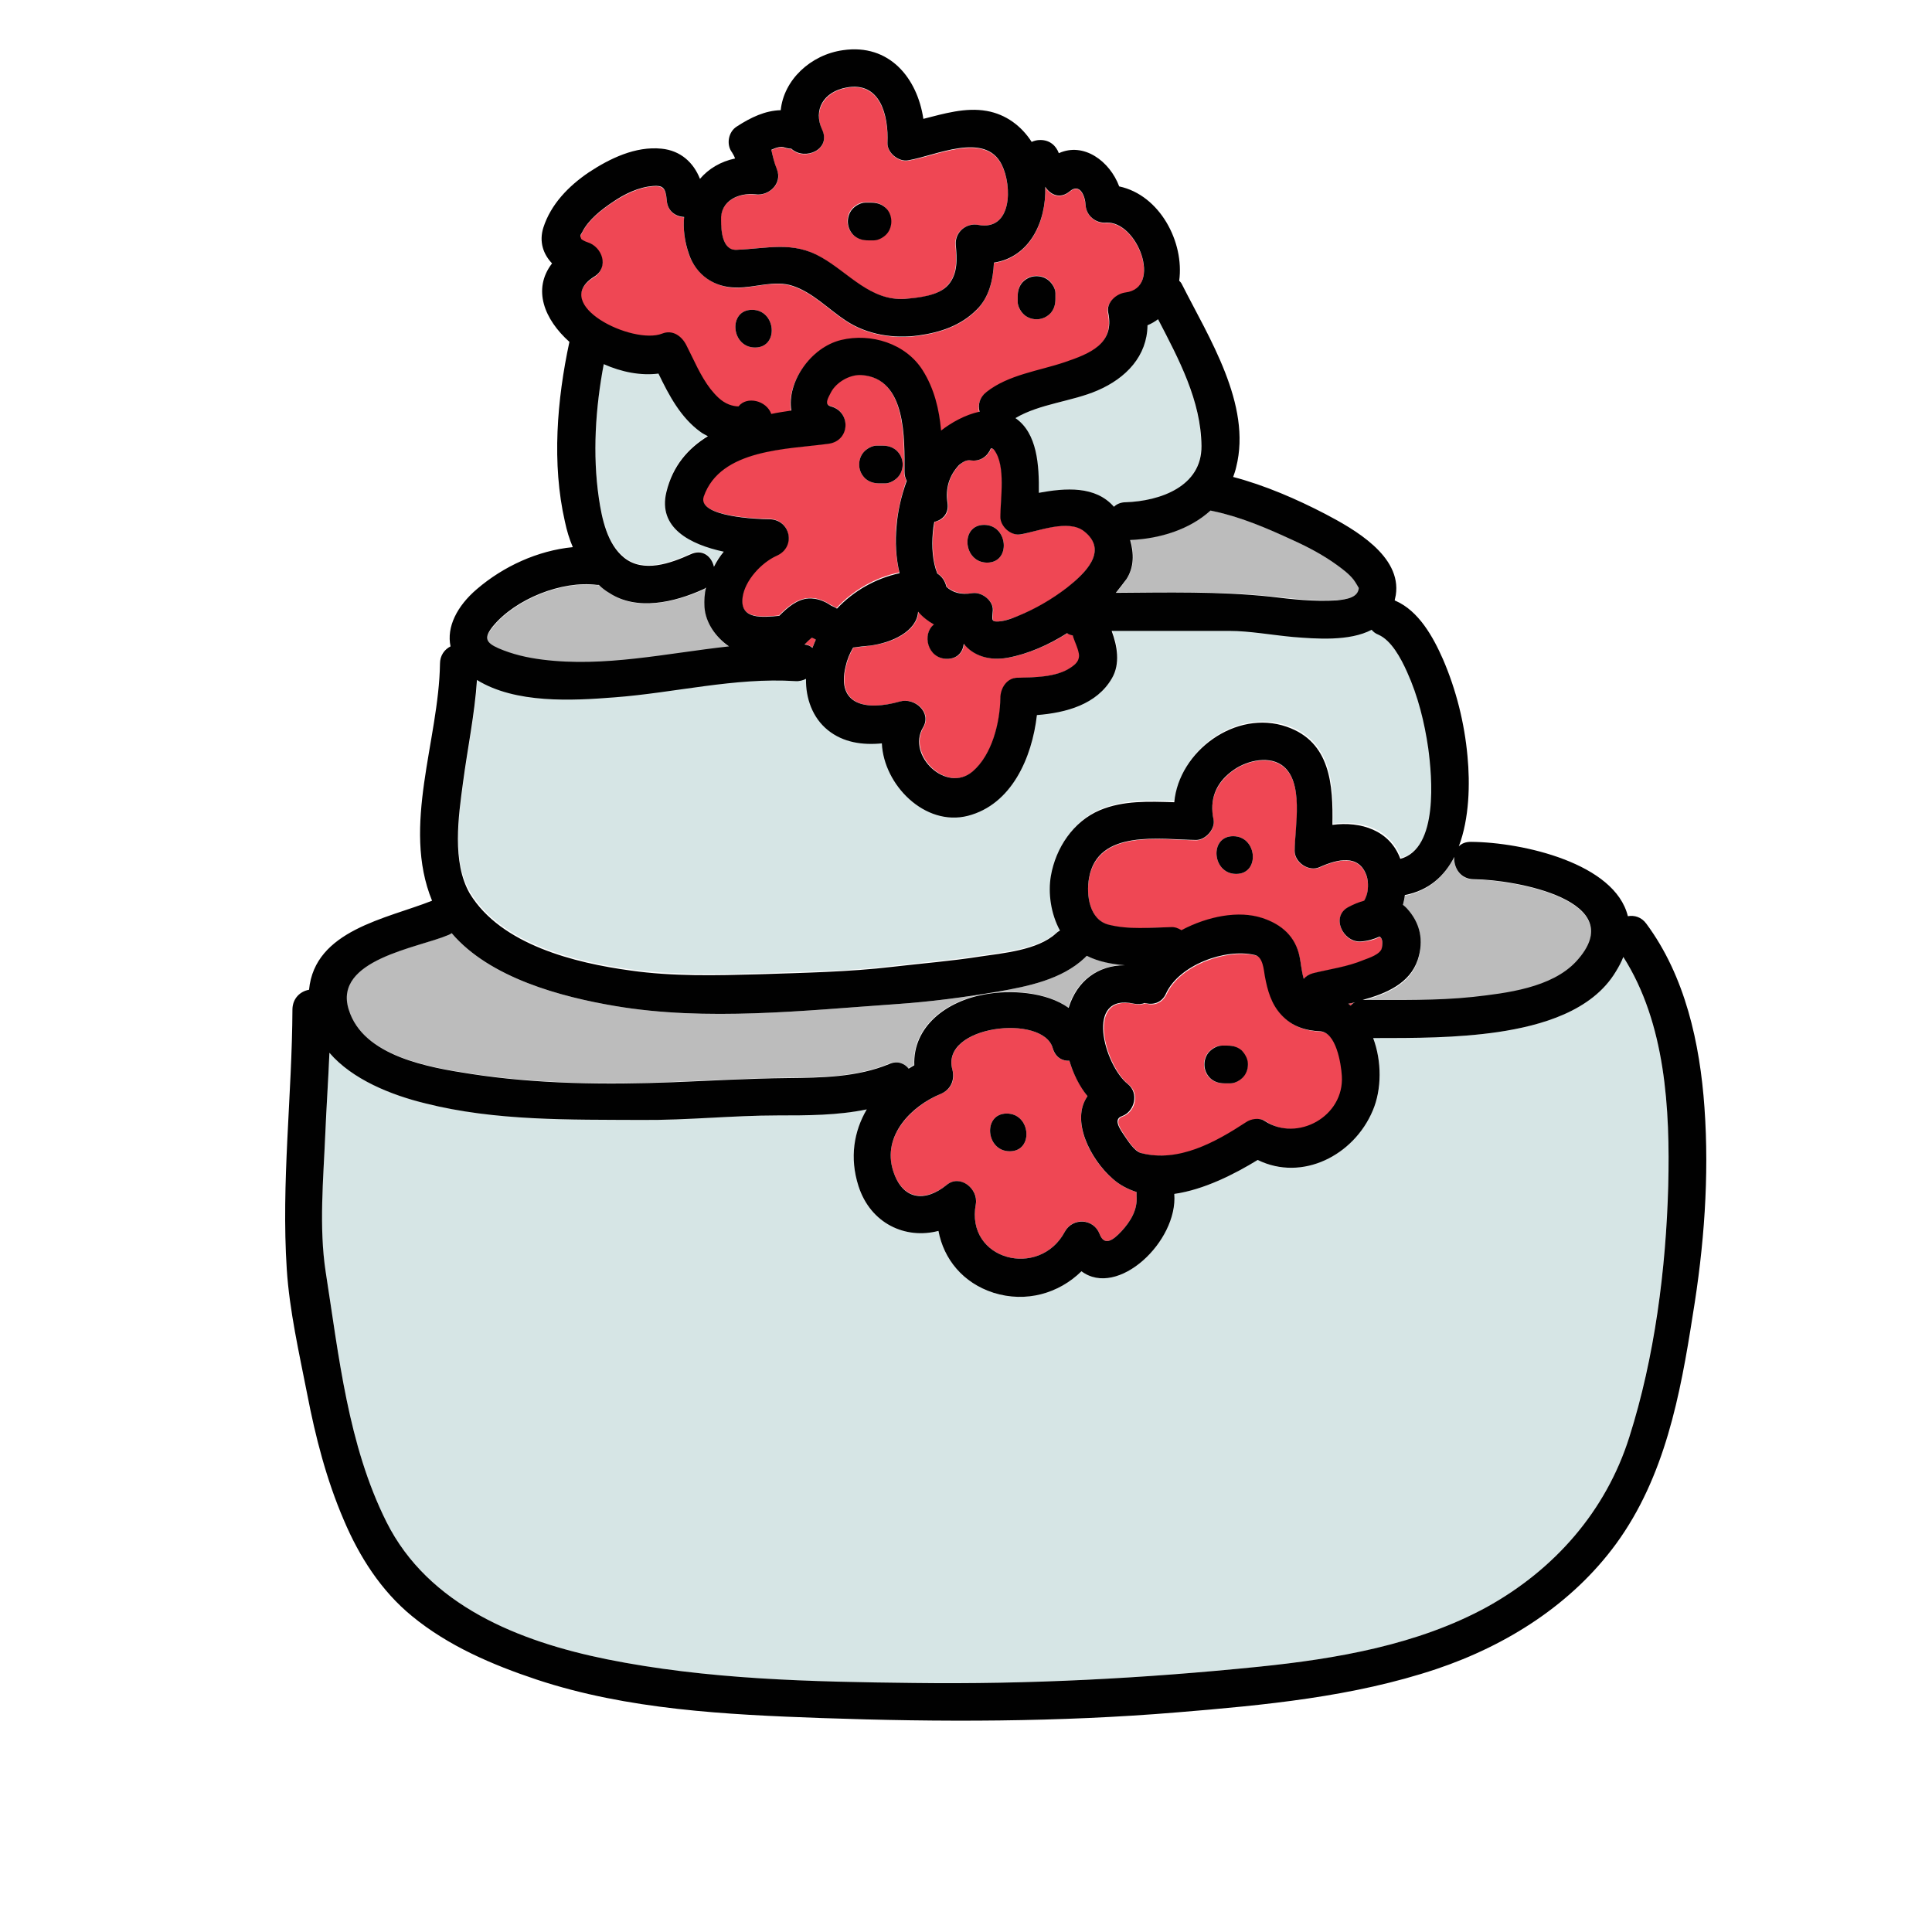 <svg xmlns="http://www.w3.org/2000/svg" xmlns:xlink="http://www.w3.org/1999/xlink" width="512" height="512" viewBox="0 0 512 512"><path fill="#D6E5E5" d="M306.9,84.6c-0.9,0.6-1.8,1.2-2.9,1.6c-0.1,8-5.6,14-13.3,17.3c-6.7,2.9-15.3,3.6-21.7,7.3c5.7,4,6.2,12.5,6.2,19.8c7.2-1.2,15.1-1.9,19.9,3.7c0.7-0.7,1.8-1.2,3.1-1.2c9.2-0.2,20.2-4.1,20.1-14.9C318.3,106.2,312.4,95.2,306.9,84.6z"/><path fill="#EF4754" d="M286 173.2c-.2-1.6-1-2.9-1.5-4.4 0-.1-.1-.3-.1-.4-.6-.1-1-.4-1.5-.6-4.9 3.1-10.3 5.5-15.7 6.5-4.9.9-9.2-.5-11.7-3.7-.2 2.1-1.6 4-4.4 4-5.3 0-6.8-6.8-3.5-9.1-1.6-.9-3-2-4.2-3.4-.3 5.2-7 8.4-12.8 9-1.3.2-2.8.4-4.4.5-.9 1.5-1.6 3.2-2 5-2.5 10.4 5.6 11.8 14.4 9.3 3.9-1.1 8.5 2.9 6.1 6.9-4.3 7.4 6.4 17.6 13.2 11.6 5.1-4.5 7.2-12.9 7.3-19.4 0-2.6 1.7-5.3 4.6-5.4 4.4 0 10.1-.1 13.9-2.6C285.2 176.1 286.3 175.1 286 173.2zM237.5 139.2c.4-3.6 1.3-7.8 2.7-11.9-.4-.6-.6-1.4-.6-2.4 0-8.5.6-24.8-11.4-25.6-3.1-.2-6.6 1.9-8.1 4.6-.7 1.3-1.9 3.2 0 3.7 5.5 1.5 5.1 9.1-.6 9.9-10.8 1.5-28.7 1.3-33.1 14-1.9 5.4 14.5 6 17.3 6 5.8 0 7.3 7.4 2 9.7-4 1.8-8.4 6.5-9 11-.8 6 5.3 5.3 9.7 4.9 2.2-2.2 4.7-4.4 7.8-4.6 2-.2 4.1.6 5.8 1.7.5.3 1.4.7 1.7.9 4.4-4.7 10.3-8.1 16.6-9.4C237.4 147.7 237.1 143.3 237.5 139.2zM233.1 128.1c-1.4 0-2.6-.3-3.7-1.2-1-.9-1.6-2.1-1.7-3.4-.1-1.3.3-2.7 1.2-3.7.8-.9 2.1-1.7 3.4-1.7h1.5c1.4 0 2.6.3 3.7 1.2 1 .9 1.6 2.1 1.7 3.4.1 1.3-.3 2.7-1.2 3.7-.8.9-2.1 1.7-3.4 1.7H233.1z"/><path fill="#BCBCBC" d="M358.8,153.6c-1.2-1.4-2.8-2.7-4.3-3.8c-3.8-2.7-7.9-4.8-12.1-6.8c-6.6-3-13.5-6-20.6-7.5c-0.3-0.1-0.6-0.2-0.9-0.3c-5.6,5-13.5,7.5-21.3,7.8c1,3.5,1.1,7.2-1,10.4c-0.8,1.3-1.8,2.5-2.8,3.6c13.6-0.1,27.3-0.4,40.8,1c5.9,0.6,11.9,1.4,17.8,1c2.8-0.2,5.6-0.8,5.8-3.3C360.2,155.9,359.5,154.4,358.8,153.6z"/><path fill="#D6E5E5" d="M176.6,130.2c1.7-7,5.8-11.6,11-14.8c-0.7-0.4-1.4-0.7-1.9-1.1c-5.4-3.8-8.4-9.6-11.2-15.5c-4.7,0.6-9.8-0.4-14.5-2.5c-2.2,11.6-3,23.9-1.3,35.5c0.8,5.4,2.2,12.2,6.7,15.8c5.1,4.2,12.3,1.5,17.6-0.9c3.2-1.4,5.6,0.7,6.2,3.3c0.7-1.4,1.6-2.7,2.6-4C182.9,144.3,174.3,139.9,176.6,130.2z"/><path fill="#EF4754" d="M301.2,317c0-0.4,0-0.8,0-1.1c-2.3-0.7-4.4-1.8-6.3-3.5c-6.1-5.2-11.2-15.5-6.7-21.9c-2.1-2.8-3.8-6-4.8-9.4c-1.9,0.1-3.8-0.9-4.4-3.3c-2.5-9.2-29.8-6.1-26.6,5.7c0.8,2.8-0.4,5.3-3.1,6.4c-7.8,3.3-15.6,11.2-12.6,20.4c2.4,7.5,8.3,8.4,14.2,3.7c3.5-2.9,8.5,1.1,7.7,5.1c-2.8,14.9,16.9,19.9,23.6,7.3c2.1-3.9,7.6-3.5,9.2,0.6c1.2,3.2,3.4,1.9,5.8-0.7C299.6,323.7,301.5,320.6,301.2,317z M267.6,305.1c-6.4,0-7.2-10-0.8-10C273.2,295.1,274,305.1,267.6,305.1z"/><path fill="#BCBCBC" d="M390.6,233.1c-3.6,0-5.4-3.2-5.2-5.9c-2.6,5-6.7,8.9-13.1,10.2c-0.1,0.9-0.3,1.7-0.5,2.6c0.3,0.3,0.7,0.6,1,0.9c3.6,3.9,4.6,8.6,2.9,13.7c-2,6.2-8.2,8.9-14.6,10.6c0.1,0,0.2,0,0.3,0c9.6,0,19.3,0.2,28.9-0.8c8.9-0.9,21-2.3,27.4-9.4C432.6,238.7,401.4,233.2,390.6,233.1z"/><path fill="#EF4754" d="M355.8,285.2c-0.2-3.2-1.5-11.6-5.8-11.8c-4-0.2-7.4-1.3-10.2-4.3c-2.7-2.9-3.7-6.5-4.4-10.3c-0.3-1.7-0.4-5.1-2.6-5.6c-7.8-1.8-20.1,2.6-23.6,10.2c-1.2,2.6-3.6,3.2-5.6,2.5c-0.8,0.3-1.7,0.4-2.8,0.2c-13.4-3-7.9,16.4-1.7,21.3c3,2.4,1.8,7.3-1.6,8.5c-2,0.7-1,2.7,0.3,4.6c1,1.6,3,4.8,5,5.2c10,2.4,19.6-2.9,27.7-8.2c1.4-0.9,3.6-1.3,5-0.3C344,302.8,356.5,296,355.8,285.2z M329.4,285.4c-0.8,0.9-2.1,1.7-3.4,1.7h-1.5c-1.4,0-2.6-0.3-3.7-1.2c-1-0.9-1.6-2.1-1.7-3.4c-0.1-1.3,0.3-2.7,1.2-3.7c0.8-0.9,2.1-1.7,3.4-1.7h1.5c1.4,0,2.6,0.3,3.7,1.2c1,0.9,1.6,2.1,1.7,3.4C330.8,283,330.3,284.4,329.4,285.4z"/><path fill="#EF4754" d="M365.6 248.3c-1.4.8-3.1 1.2-5.1 1.3-4.6.2-7.9-6.7-3.2-9.1 1.3-.7 2.7-1.3 4.2-1.7.2-.3.4-.8.6-1.3.5-1.3.6-3.6.1-5.2-2-6-7.8-4.5-12.5-2.4-2.8 1.2-6.7-1.2-6.6-4.3.1-6.2 2.7-18.6-3.5-22.8-3.9-2.6-9.9-.9-13.3 1.8-4.2 3.3-5.8 7.5-4.7 12.7.5 2.5-2.1 5.4-4.6 5.4-9.5-.1-26-3-28.4 10.1-.8 4.5.1 11.1 5.4 12.4 5.3 1.3 10.7.6 16.2.6 1.2 0 2.2.3 2.9.8 7-3.6 15.2-5.3 21.5-3.2 5 1.7 8.6 4.8 9.8 10.2.3 1.3.5 3.8 1.1 5.9.5-.7 1.3-1.2 2.5-1.5 4.5-1.1 9.1-1.7 13.4-3.4 1.3-.5 4.5-1.5 4.8-3.2C366.5 249.7 366.3 248.6 365.6 248.3zM327.6 231.6c-6.4 0-7.2-10-.8-10C333.2 221.6 334 231.6 327.6 231.6zM357.3 266c.2.2.4.3.6.5.3-.4.7-.7 1.2-.9C358.5 265.8 357.9 265.9 357.3 266zM287.4 140.8c-4.2-3.4-12.1-.1-16.8.8-2.5.5-5.4-2.1-5.4-4.6 0-4.9 1.5-13.5-1.6-17.7-.2-.3-.5-.4-.9-.5-.8 2-2.7 3.6-5.4 3.2-.8-.1-1.6 0-3 1.2 0 0-.1.1-.1.1-2.5 2.6-3.6 5.9-3 10 .4 2.9-1.3 4.6-3.5 5-.1.9-.3 1.9-.4 2.9-.3 3.6-.1 7.7 1.2 10.8 1.3.8 2.1 2.1 2.4 3.5 1.6 1.4 3.9 2.1 6.9 1.7 2.4-.4 5.5 2 5.4 4.6-.1 1.9-.5 2.9.8 2.9 1.8.1 4-.8 5.7-1.4 4.7-1.9 9.2-4.4 13.2-7.6C287.2 152.2 294 146.1 287.4 140.8zM261.6 149.1c-6.4 0-7.2-10-.8-10C267.2 139.1 268 149.1 261.6 149.1zM215.2 168.9c-.1 0-.1.1-.2.1-.3.3-.6.5-.9.8-.3.3-.6.6-.9.9.9.1 1.6.5 2.1.9.3-.7.6-1.5.9-2.2C215.8 169.3 215.5 169.1 215.2 168.9z"/><path fill="#D6E5E5" d="M378.6,198.1c-1-6.9-2.7-13.8-5.6-20.2c-1.7-3.7-4.2-8.4-7.6-9.9c-0.8-0.3-1.4-0.8-1.8-1.3c-5.9,3.1-14.7,2.4-20.9,1.9c-5.4-0.4-11.6-1.6-16.6-1.6h-31.4c1.5,4,2.3,8.7,0.1,12.5c-4,7-12.2,9.2-19.9,9.8c-1.4,11.3-6.7,23.7-18.3,26.7c-11.3,2.9-22.2-8.2-22.8-19.2c-5.1,0.5-10.2-0.2-14.3-3.5c-4.1-3.3-5.9-8.5-5.8-13.6c-0.8,0.4-1.8,0.7-2.9,0.6c-16-1-31.9,3.1-47.8,4.3c-11.2,0.9-26.3,1.7-36.5-4.6c-0.6,9.1-2.5,18.1-3.7,27.2c-1.2,8.9-3.1,21.2,1.9,29.3c8.2,13.6,27.9,18.4,42.6,20.4c11.2,1.5,22.7,1.3,33.9,1c11.8-0.4,24-0.5,35.7-2c7.7-0.9,15.4-1.5,23-2.7c6.1-0.9,15.3-1.7,20.1-6.1c0.4-0.3,0.7-0.6,1.1-0.8c-2.4-4.4-3.2-9.9-2.4-14.5c1.3-7.4,5.9-14.4,13-17.4c6.2-2.6,13-2.3,19.7-2.1c1.1-13.6,16.3-24.7,29.8-20c11.6,4,12.3,15.4,12.1,26c7.5-1,15.2,1.3,18,9C381.4,224.7,379.7,205.5,378.6,198.1z"/><path fill="#EF4754" d="M293.1,59.1c-2.7,0.2-5.2-1.9-5.4-4.6c-0.2-2.5-1.5-6-4.2-3.7c-2.5,2.1-5.2,1-6.5-1.2c0.3,9.5-4.3,18.7-13.6,20.1c-0.2,4.6-1.3,9.2-4.6,12.5c-4.2,4.2-9.6,6-15.4,6.8c-6.6,0.9-13.6-0.2-19.2-3.9c-4.6-3-8.7-7.4-14-9.2c-5-1.7-10,0.4-15.1,0.4c-5.7-0.1-10.5-3.4-12.5-8.8c-1.2-3.4-1.6-6.8-1.3-9.9c-2.2-0.1-4.4-1.6-4.6-4.4c-0.3-3.4-1.1-4-3.7-3.8c-3.9,0.3-7.5,2.2-10.7,4.3c-3,2-6.4,4.7-8,7.9c-0.5,1.1-0.5,0.6-0.6,1.7c0.1-0.6,0.2-0.1,0.2,0.2c0.3,0.2,0.8,0.6,1.7,0.9c3.9,1.1,5.8,6.6,1.8,9.1c-11.9,7.4,10.2,18.3,18,15.1c2.8-1.1,5.2,0.7,6.4,3.1c1.9,3.9,3.7,8.1,6.4,11.6c1.3,1.7,2.9,3.4,4.9,4.1c0.8,0.3,1.6,0.5,2.5,0.5c2.1-2.8,7.4-1.6,8.7,2c1.8-0.3,3.5-0.6,5.3-0.9c-1.2-7.4,5-16.7,13.2-18.7c7.9-1.9,17,0.9,21.6,8c3.1,4.9,4.4,10.4,4.9,16c2.8-2.1,6.5-4.2,10.2-5c-0.4-1.8,0-3.8,1.8-5.2c5.8-4.6,13.9-5.6,20.7-7.9c6.8-2.3,13.3-4.9,11.6-13.1c-0.6-2.8,2.2-5.1,4.6-5.4C308.1,76.4,301.5,58.6,293.1,59.1z M200.1,92.1c-6.4,0-7.2-10-0.8-10C205.7,82.1,206.5,92.1,200.1,92.1z M279.7,79.2c0,1.4-0.3,2.6-1.2,3.7c-0.9,1-2.1,1.6-3.4,1.7c-1.3,0.1-2.7-0.3-3.7-1.2c-0.9-0.8-1.7-2.1-1.7-3.4v-1.5c0-1.4,0.3-2.6,1.2-3.7c0.9-1,2.1-1.6,3.4-1.7c1.3-0.1,2.7,0.3,3.7,1.2c0.9,0.8,1.7,2.1,1.7,3.4V79.2z"/><path fill="#D6E5E5" d="M430.2,253.6c-0.5,1.3-1.2,2.5-2,3.9c-6.4,10.5-19.8,14.3-31.2,16c-11,1.6-22,1.6-33.1,1.6c2.3,6.2,2.4,13.6-0.1,19.2c-5.1,11.9-18.8,18.9-30.5,13.1c-6.2,3.8-14.3,7.9-22.1,9c1,12.6-15,27.7-24.6,20.5c-6,5.9-14.7,8.4-23.3,5.7c-8.1-2.6-13.2-8.8-14.6-16.4c-8.8,2.3-18-1.9-21.2-11.9c-2.4-7.5-1.2-14.4,2.2-20.3c-7.7,1.5-15.8,1.5-23.6,1.6c-12.1,0-24.1,1.2-36.1,1.2c-19-0.1-38.7,0.2-57.3-4.4c-9-2.3-19.3-6.4-25.4-13.4c-0.3,7.2-0.8,14.4-1.1,21.6c-0.5,11.9-1.8,24.6,0.1,36.4c3.5,22.3,5.9,45.9,16.1,66.3c11.1,22.2,35.1,31.7,58.3,36.4c26.7,5.5,54.3,6,81.4,6.3c30.7,0.4,61-1.2,91.5-4.3c20.5-2.1,42-5.7,60.4-15.8c17.9-9.9,31.6-25.4,37.8-45.1c6.6-21.1,9.7-44.5,10.3-66.5C442.6,293.9,441.4,271.2,430.2,253.6z"/><path fill="#BCBCBC" d="M186.8 161c-.1-1.8 0-3.5.4-5.2-.3.2-.5.3-.8.5-7.4 3.3-17.5 5.8-24.9.9-1-.7-1.9-1.4-2.7-2.1-.2 0-.3 0-.5 0-9.3-1.2-21.6 3.7-27.6 11-2.5 3-2 4.3 1.6 5.9 3.7 1.6 7.6 2.5 11.6 3 16.5 2.1 33-1.7 49.5-3.5C189.8 169.1 187.1 165.3 186.8 161zM288 253.3c-.2.2-.4.4-.6.6-6.2 5.7-15 7.5-23 8.9-8.8 1.5-17.9 2.7-26.9 3.3-24.4 1.7-50.2 4.6-74.5.5-14.2-2.4-33.3-7.4-43.3-19.3-.3.2-.6.3-.9.5-8.1 3.3-30.5 6.5-26.5 19.6 3.8 12.5 21.4 15.4 32.4 17.1 17.5 2.7 35.9 2.9 53.6 2.2 10.1-.4 20.1-1 30.3-1.1 9.1-.1 18.4-.2 26.9-3.7 2.2-.9 4.1-.2 5.2 1.2.5-.3 1-.6 1.5-.9-.4-10.3 8.5-17 18.8-18.8 6.6-1.2 16.1-.7 22.1 3.6 2.2-7.2 7.8-11.2 14.9-11.3C294.6 255.5 291.2 254.8 288 253.3z"/><path fill="#EF4754" d="M265.5,43.8c-4.4-9-17.6-2.3-24.9-1.2c-2.5,0.4-5.5-2-5.4-4.6c0.2-7.3-1.9-16.4-10.9-14.7c-5.9,1.1-8.8,5.9-6.4,11.2c2.4,5.2-4.7,8.3-8.2,5c-0.6,0-1.1-0.1-1.7-0.3c-1-0.4-2.3,0-3.6,0.6c0.5,1.8,0.8,3.6,1.5,5.2c1.6,3.7-2.2,7-5.7,6.6c-4.4-0.6-9.4,1.7-9.2,6.8c0.1,2.7,0.4,8,4.1,7.8c8.1-0.3,14.9-2.4,22.5,2c7.2,4.2,13,11.6,22.1,11c3.6-0.2,9-0.7,11.5-3.7c2.6-2.9,2.3-6.9,2-10.6c-0.3-3.3,2.8-5.9,5.9-5.3C268.2,61.3,268.3,49.5,265.5,43.8z M234.9,61.9c-0.8,0.9-2.1,1.7-3.4,1.7h-1.5c-1.4,0-2.6-0.3-3.7-1.2c-1-0.9-1.6-2.1-1.7-3.4c-0.1-1.3,0.3-2.7,1.2-3.7c0.8-0.9,2.1-1.7,3.4-1.7h1.5c1.4,0,2.6,0.3,3.7,1.2c1,0.9,1.6,2.1,1.7,3.4C236.3,59.6,235.8,60.9,234.9,61.9z"/><path fill="#010101" d="M329 278.3c-1.1-.9-2.3-1.2-3.7-1.2h-1.5c-1.2 0-2.6.8-3.4 1.7-.9 1-1.3 2.4-1.2 3.7.1 1.3.7 2.5 1.7 3.4 1.1.9 2.3 1.2 3.7 1.2h1.5c1.2 0 2.6-.8 3.4-1.7.9-1 1.3-2.4 1.2-3.7C330.6 280.4 329.9 279.2 329 278.3zM326.8 221.6c-6.4 0-5.6 10 .8 10C334 231.6 333.2 221.6 326.8 221.6zM266.8 295.1c-6.4 0-5.6 10 .8 10C274 305.1 273.2 295.1 266.8 295.1zM260.8 139.1c-6.4 0-5.6 10 .8 10C268 149.1 267.2 139.1 260.8 139.1zM237.5 119.3c-1.1-.9-2.3-1.2-3.7-1.2h-1.5c-1.2 0-2.6.8-3.4 1.7-.9 1-1.3 2.4-1.2 3.7.1 1.3.7 2.5 1.7 3.4 1.1.9 2.3 1.2 3.7 1.2h1.5c1.2 0 2.6-.8 3.4-1.7.9-1 1.3-2.4 1.2-3.7C239.1 121.4 238.5 120.2 237.5 119.3z"/><path fill="#010101" d="M451.7,293.5c-1.2-17-5.1-34.8-15.4-48.7c-1.3-1.8-3.2-2.3-4.9-2c-3.4-14-27.8-19.6-41.6-19.7c-1.4,0-2.4,0.4-3.2,1.2c2.8-7.4,3-16.6,2.3-23.9c-0.8-8.8-3-17.6-6.5-25.7c-2.6-5.9-6.4-12.8-12.6-15.5c-0.1,0-0.1-0.1-0.2-0.1c0.1-0.4,0.2-0.9,0.3-1.4c1.6-10.4-11.1-17.5-18.7-21.5c-7.5-3.9-16-7.6-24.4-9.8c0.3-0.8,0.6-1.7,0.8-2.6c4.2-16.6-7.3-34.4-14.4-48.5c-0.2-0.4-0.4-0.6-0.7-0.9c1.4-10.2-5.1-22.7-15.9-25c-2.5-6.7-9.4-11.8-16-8.8c-0.7-1.9-2.3-3.5-4.9-3.5c-0.9,0-1.6,0.2-2.3,0.5c-2.7-4.2-6.8-7.3-11.9-8.2c-5.6-1-11.3,0.7-16.8,2.1c-1.6-10.8-9-20-21.3-18.2c-8.6,1.2-15.7,7.9-16.5,15.9c-4.1,0.1-7.9,1.9-11.6,4.3c-2.3,1.4-2.9,4.8-1.3,6.9c0.3,0.5,0.6,1,0.8,1.6c-3.8,0.8-7,2.7-9.3,5.4c-1.7-4.3-5.1-7.5-10.2-8c-6.9-0.7-13.7,2.6-19.3,6.3c-5.3,3.6-10,8.4-12,14.6c-1.2,3.8,0,7.1,2.3,9.5c-5.3,6.9-2,14.9,4.6,20.8c-3.3,15.3-4.7,32.3-1.2,47.6c0.5,2.4,1.2,4.7,2.1,6.8c-9.3,0.9-18.4,5.1-25.4,11.1c-5.3,4.5-8.1,10.1-7,15.2c-1.6,0.8-2.8,2.4-2.8,4.6c-0.3,20.3-10.2,43-2.1,62.8c-12.1,4.8-31.1,7.8-32.6,23.6c-2.3,0.4-4.3,2.2-4.4,5.1c-0.1,23-3,46-1.5,69c0.7,10.9,3.3,22.3,5.4,33c2.2,11.4,5.1,22.7,9.7,33.4c4.1,9.7,9.9,18.8,18.1,25.5c9.6,7.9,21.3,12.9,33,16.8c24.1,8,50.3,9.3,75.5,10.2c31.4,1.1,62.9,1.1,94.2-1.5c23.1-1.9,46.7-4.1,68.8-11.5c18.7-6.3,35.9-17.2,47.6-33.2c12.9-17.7,17-39.4,20.3-60.6C451.6,330.3,453,311.8,451.7,293.5z M385.4,227.1c-0.2,2.8,1.6,5.9,5.2,5.9c10.8,0.1,42,5.6,27.1,21.8c-6.5,7-18.5,8.4-27.4,9.4c-9.6,1-19.3,0.8-28.9,0.8c-0.1,0-0.2,0-0.3,0c6.3-1.7,12.5-4.4,14.6-10.6c1.7-5.1,0.7-9.8-2.9-13.7c-0.3-0.3-0.6-0.6-1-0.9c0.2-0.8,0.4-1.7,0.5-2.6C378.6,236,382.8,232.2,385.4,227.1z M348,257.9c-1.1,0.3-1.9,0.8-2.5,1.5c-0.6-2.1-0.8-4.6-1.1-5.9c-1.1-5.3-4.7-8.5-9.8-10.2c-6.3-2.1-14.5-0.5-21.5,3.2c-0.8-0.5-1.8-0.9-2.9-0.8c-5.4,0.1-10.8,0.7-16.2-0.6c-5.3-1.2-6.2-7.9-5.4-12.4c2.3-13.1,18.9-10.2,28.4-10.1c2.5,0,5.1-2.9,4.6-5.4c-1.1-5.2,0.5-9.5,4.7-12.7c3.4-2.7,9.4-4.4,13.3-1.8c6.2,4.2,3.5,16.6,3.5,22.8c0,3.1,3.8,5.6,6.6,4.3c4.7-2.1,10.5-3.6,12.5,2.4c0.5,1.6,0.4,3.9-0.1,5.2c-0.2,0.6-0.4,1-0.6,1.3c-1.5,0.4-2.9,1-4.2,1.7c-4.7,2.5-1.4,9.3,3.2,9.1c1.9-0.1,3.6-0.6,5.1-1.3c0.7,0.4,0.9,1.4,0.6,3c-0.3,1.7-3.5,2.7-4.8,3.2C357.1,256.2,352.5,256.8,348,257.9z M359.1,265.6c-0.5,0.2-0.9,0.6-1.2,0.9c-0.2-0.2-0.4-0.4-0.6-0.5C357.9,265.9,358.5,265.8,359.1,265.6z M250.9,314c-5.9,4.8-11.8,3.9-14.2-3.7c-3-9.3,4.8-17.2,12.6-20.4c2.6-1.1,3.8-3.6,3.1-6.4c-3.3-11.8,24.1-14.9,26.6-5.7c0.7,2.4,2.5,3.4,4.4,3.3c1,3.4,2.6,6.7,4.8,9.4c-4.5,6.4,0.7,16.7,6.7,21.9c1.9,1.7,4.1,2.8,6.3,3.5c0,0.4,0,0.7,0,1.1c0.3,3.6-1.6,6.7-4,9.3c-2.4,2.6-4.6,3.9-5.8,0.7c-1.6-4.1-7.1-4.4-9.2-0.6c-6.7,12.6-26.4,7.6-23.6-7.3C259.3,315,254.4,311.1,250.9,314z M297.6,300.4c-1.3-1.9-2.3-3.9-0.3-4.6c3.4-1.2,4.6-6.1,1.6-8.5c-6.2-4.9-11.7-24.3,1.7-21.3c1.1,0.2,2,0.1,2.8-0.2c2.1,0.6,4.5,0,5.6-2.5c3.5-7.6,15.8-12.1,23.6-10.2c2.1,0.5,2.3,3.9,2.6,5.6c0.7,3.8,1.7,7.4,4.4,10.3c2.8,3,6.2,4.1,10.2,4.3c4.3,0.2,5.6,8.6,5.8,11.8c0.7,10.8-11.8,17.6-20.4,12c-1.5-1-3.7-0.6-5,0.3c-8.1,5.3-17.8,10.7-27.7,8.2C300.6,305.2,298.7,302,297.6,300.4z M321.7,135.5c7.1,1.5,14.1,4.5,20.6,7.5c4.2,1.9,8.4,4.1,12.1,6.8c1.5,1.1,3.1,2.3,4.3,3.8c0.7,0.9,1.4,2.3,1.4,2.2c-0.2,2.5-3,3-5.8,3.3c-5.9,0.4-12-0.3-17.8-1c-13.6-1.4-27.2-1.1-40.8-1c1-1.2,1.9-2.4,2.8-3.6c2.1-3.2,2-6.9,1-10.4c7.9-0.3,15.8-2.8,21.3-7.8C321.1,135.4,321.4,135.4,321.7,135.5z M306.9,84.6c5.5,10.6,11.4,21.6,11.5,33.6c0.1,10.7-10.9,14.6-20.1,14.9c-1.3,0-2.4,0.5-3.1,1.2c-4.9-5.6-12.8-5-19.9-3.7c0.1-7.3-0.4-15.8-6.2-19.8c6.4-3.8,15-4.4,21.7-7.3c7.7-3.3,13.2-9.2,13.3-17.3C305.1,85.8,306.1,85.2,306.9,84.6z M238.5,185.9c-8.8,2.5-16.9,1.1-14.4-9.3c0.4-1.8,1.1-3.5,2-5c1.6-0.2,3.1-0.4,4.4-0.5c5.8-0.7,12.5-3.8,12.8-9c1.2,1.4,2.6,2.5,4.2,3.4c-3.2,2.4-1.8,9.1,3.5,9.1c2.8,0,4.2-1.9,4.4-4c2.5,3.2,6.8,4.6,11.7,3.7c5.4-1,10.8-3.4,15.7-6.5c0.4,0.3,0.9,0.5,1.5,0.6c0,0.1,0.1,0.2,0.1,0.4c0.5,1.5,1.2,2.8,1.5,4.4c0.3,1.9-0.9,2.9-2.3,3.8c-3.8,2.5-9.5,2.5-13.9,2.6c-2.9,0-4.6,2.8-4.6,5.4c-0.1,6.5-2.2,15-7.3,19.4c-6.9,6-17.6-4.2-13.2-11.6C247,188.8,242.4,184.8,238.5,185.9z M214.3,158.6c-3.1,0.2-5.6,2.4-7.8,4.6c-4.4,0.4-10.5,1.1-9.7-4.9c0.6-4.5,5-9.2,9-11c5.3-2.3,3.7-9.7-2-9.7c-2.7,0-19.1-0.6-17.3-6c4.4-12.7,22.3-12.5,33.1-14c5.7-0.8,6-8.4,0.6-9.9c-1.9-0.5-0.7-2.3,0-3.7c1.4-2.7,5-4.8,8.1-4.6c12,0.8,11.4,17.1,11.4,25.6c0,0.9,0.2,1.7,0.6,2.4c-1.5,4.1-2.4,8.3-2.7,11.9c-0.4,4.1-0.2,8.5,0.8,12.6c-6.4,1.4-12.2,4.7-16.6,9.4c-0.3-0.3-1.2-0.6-1.7-0.9C218.4,159.2,216.3,158.5,214.3,158.6z M216.2,169.5c-0.3,0.7-0.6,1.4-0.9,2.2c-0.5-0.5-1.2-0.8-2.1-0.9c0.3-0.3,0.6-0.6,0.9-0.9c0.3-0.3,0.6-0.5,0.9-0.8c0.1-0.1,0.1-0.1,0.2-0.1C215.5,169.1,215.8,169.3,216.2,169.5z M191.8,146.2c-1,1.2-1.9,2.6-2.6,4c-0.6-2.7-3-4.8-6.2-3.3c-5.3,2.4-12.5,5-17.6,0.9c-4.5-3.6-5.9-10.4-6.7-15.8c-1.7-11.6-0.9-23.9,1.3-35.5c4.7,2.1,9.8,3.1,14.5,2.5c2.8,5.8,5.9,11.7,11.2,15.5c0.5,0.4,1.2,0.7,1.9,1.1c-5.2,3.2-9.3,7.8-11,14.8C174.3,139.9,182.9,144.3,191.8,146.2z M282.8,155.7c-4,3.1-8.5,5.7-13.2,7.6c-1.7,0.7-3.8,1.5-5.7,1.4c-1.3-0.1-0.9-1-0.8-2.9c0.2-2.6-2.9-5-5.4-4.6c-3.1,0.5-5.3-0.2-6.9-1.7c-0.3-1.4-1.1-2.7-2.4-3.5c-1.3-3.2-1.5-7.2-1.2-10.8c0.1-1,0.2-1.9,0.4-2.9c2.2-0.5,3.9-2.2,3.5-5c-0.6-4,0.5-7.3,3-10c0,0,0.1-0.1,0.1-0.1c1.4-1.1,2.1-1.3,3-1.2c2.7,0.4,4.6-1.2,5.4-3.2c0.4,0,0.7,0.2,0.9,0.5c3.1,4.2,1.6,12.8,1.6,17.7c0,2.5,2.8,5.1,5.4,4.6c4.7-0.8,12.6-4.1,16.8-0.8C294,146.1,287.2,152.2,282.8,155.7z M200.2,51.5c3.5,0.5,7.2-2.8,5.7-6.6c-0.7-1.7-1.1-3.5-1.5-5.2c1.3-0.6,2.6-1,3.6-0.6c0.6,0.2,1.2,0.3,1.7,0.3c3.6,3.3,10.6,0.2,8.2-5c-2.5-5.3,0.4-10.1,6.4-11.2c9-1.7,11.2,7.4,10.9,14.7c-0.1,2.6,2.9,5,5.4,4.6c7.3-1.2,20.5-7.8,24.9,1.2c2.8,5.7,2.7,17.6-6.3,15.9c-3.2-0.6-6.2,2-5.9,5.3c0.3,3.7,0.6,7.6-2,10.6c-2.5,2.9-7.9,3.4-11.5,3.7c-9.1,0.6-14.9-6.9-22.1-11c-7.6-4.4-14.4-2.3-22.5-2c-3.8,0.2-4.1-5.1-4.1-7.8C190.8,53.2,195.8,51,200.2,51.5z M154.3,61.5c1.6-3.2,5-5.9,8-7.9c3.2-2.2,6.9-4,10.7-4.3c2.6-0.2,3.4,0.3,3.7,3.8c0.2,2.9,2.4,4.3,4.6,4.4c-0.3,3.1,0.1,6.5,1.3,9.9c1.9,5.5,6.7,8.8,12.5,8.8c5.1,0.1,10.1-2.1,15.1-0.4c5.3,1.8,9.4,6.2,14,9.2c5.6,3.7,12.6,4.8,19.2,3.9c5.8-0.8,11.2-2.6,15.4-6.8c3.3-3.2,4.4-7.9,4.6-12.5c9.3-1.4,13.9-10.6,13.6-20.1c1.4,2.2,4,3.3,6.5,1.2c2.7-2.3,4.1,1.3,4.2,3.7c0.2,2.8,2.7,4.8,5.4,4.6c8.4-0.5,15,17.3,5.2,18.5c-2.4,0.3-5.2,2.6-4.6,5.4c1.7,8.2-4.8,10.8-11.6,13.1c-6.8,2.3-14.9,3.3-20.7,7.9c-1.8,1.4-2.3,3.4-1.8,5.2c-3.8,0.8-7.5,2.9-10.2,5c-0.5-5.6-1.8-11.1-4.9-16c-4.5-7.1-13.7-9.9-21.6-8c-8.2,2-14.4,11.3-13.2,18.7c-1.8,0.3-3.5,0.5-5.3,0.9c-1.3-3.6-6.5-4.8-8.7-2c-0.8,0-1.7-0.2-2.5-0.5c-2.1-0.8-3.6-2.5-4.9-4.1c-2.7-3.5-4.4-7.7-6.4-11.6c-1.2-2.4-3.6-4.2-6.4-3.1c-7.8,3.1-29.9-7.7-18-15.1c4-2.5,2.1-7.9-1.8-9.1c-0.9-0.3-1.5-0.7-1.7-0.9c0-0.3-0.1-0.7-0.2-0.2C153.8,62,153.8,62.5,154.3,61.5z M130.6,166c6-7.3,18.3-12.2,27.6-11c0.2,0,0.3,0,0.5,0c0.8,0.8,1.7,1.5,2.7,2.1c7.4,4.9,17.4,2.5,24.9-0.9c0.3-0.1,0.6-0.3,0.8-0.5c-0.4,1.7-0.5,3.4-0.4,5.2c0.3,4.2,3,8,6.5,10.4c-16.5,1.8-33,5.6-49.5,3.5c-4-0.5-7.9-1.4-11.6-3C128.7,170.3,128.2,169,130.6,166z M122.7,207.4c1.2-9.1,3.1-18.1,3.7-27.2c10.2,6.3,25.2,5.5,36.5,4.6c15.9-1.2,31.8-5.3,47.8-4.3c1.1,0.1,2.1-0.2,2.9-0.6c-0.1,5.1,1.7,10.3,5.8,13.6c4.1,3.3,9.2,4,14.3,3.5c0.5,11,11.4,22.1,22.8,19.2c11.6-3,17-15.4,18.3-26.7c7.7-0.6,15.9-2.8,19.9-9.8c2.2-3.8,1.4-8.5-0.1-12.5h31.4c5,0,11.2,1.1,16.6,1.6c6.2,0.5,15,1.2,20.9-1.9c0.4,0.5,1,1,1.8,1.3c3.4,1.5,5.9,6.1,7.6,9.9c2.9,6.4,4.6,13.3,5.6,20.2c1,7.4,2.8,26.6-7.4,29.3c-2.8-7.6-10.5-10-18-9c0.2-10.6-0.5-22-12.1-26c-13.5-4.7-28.6,6.5-29.8,20c-6.7-0.2-13.5-0.5-19.7,2.1c-7.1,3-11.7,10-13,17.4c-0.8,4.6,0,10.1,2.4,14.5c-0.4,0.2-0.8,0.5-1.1,0.8c-4.8,4.4-14,5.2-20.1,6.1c-7.6,1.2-15.3,1.8-23,2.7c-11.8,1.4-23.9,1.6-35.7,2c-11.2,0.3-22.7,0.6-33.9-1c-14.7-2-34.3-6.8-42.6-20.4C119.7,228.5,121.5,216.3,122.7,207.4z M118.8,247.8c0.3-0.1,0.6-0.3,0.9-0.5c10.1,11.9,29.1,16.9,43.3,19.3c24.2,4.1,50.1,1.2,74.5-0.5c8.9-0.6,18-1.8,26.9-3.3c8-1.4,16.9-3.2,23-8.9c0.2-0.2,0.4-0.4,0.6-0.6c3.2,1.6,6.6,2.2,10.1,2.5c-7.1,0-12.7,4.1-14.9,11.3c-6-4.3-15.5-4.8-22.1-3.6c-10.4,1.8-19.2,8.6-18.8,18.8c-0.5,0.3-1,0.6-1.5,0.9c-1.1-1.4-3-2.2-5.2-1.2c-8.5,3.5-17.9,3.6-26.9,3.7c-10.1,0.1-20.1,0.7-30.3,1.1c-17.7,0.7-36.1,0.5-53.6-2.2c-11-1.7-28.6-4.6-32.4-17.1C88.3,254.3,110.8,251.2,118.8,247.8z M442.1,314.3c-0.6,22-3.6,45.4-10.3,66.5c-6.2,19.7-19.9,35.2-37.8,45.1c-18.3,10-39.8,13.7-60.4,15.8c-30.5,3.1-60.9,4.7-91.5,4.3c-27.1-0.3-54.7-0.9-81.4-6.3c-23.1-4.7-47.2-14.2-58.3-36.4c-10.2-20.4-12.6-44-16.1-66.3c-1.8-11.8-0.6-24.6-0.1-36.4c0.3-7.2,0.8-14.4,1.1-21.6c6.1,7.1,16.4,11.2,25.4,13.4c18.6,4.7,38.3,4.3,57.3,4.4c12.1,0.1,24.1-1.2,36.1-1.2c7.8,0,15.9,0,23.6-1.6c-3.4,5.8-4.6,12.8-2.2,20.3c3.2,10,12.5,14.2,21.2,11.9c1.4,7.5,6.5,13.8,14.6,16.4c8.6,2.7,17.3,0.2,23.3-5.7c9.6,7.2,25.6-7.9,24.6-20.5c7.8-1.1,15.9-5.2,22.1-9c11.8,5.8,25.5-1.2,30.5-13.1c2.4-5.6,2.4-13.1,0.1-19.2c11.1,0,22.1,0,33.1-1.6c11.4-1.7,24.9-5.5,31.2-16c0.8-1.3,1.5-2.6,2-3.9C441.4,271.2,442.6,293.9,442.1,314.3z"/><path fill="#010101" d="M234.5 54.9c-1.1-.9-2.3-1.2-3.7-1.2h-1.5c-1.2 0-2.6.8-3.4 1.7-.9 1-1.3 2.4-1.2 3.7.1 1.3.7 2.5 1.7 3.4 1.1.9 2.3 1.2 3.7 1.2h1.5c1.2 0 2.6-.8 3.4-1.7.9-1 1.3-2.4 1.2-3.7C236.1 56.9 235.5 55.7 234.5 54.9zM199.3 82.1c-6.4 0-5.6 10 .8 10C206.5 92.1 205.7 82.1 199.3 82.1zM278 74.4c-1-.9-2.4-1.3-3.7-1.2-1.3.1-2.5.7-3.4 1.7-.9 1.1-1.2 2.3-1.2 3.7V80c0 1.2.8 2.6 1.7 3.4 1 .9 2.4 1.3 3.7 1.2 1.3-.1 2.5-.7 3.4-1.7.9-1.1 1.2-2.3 1.2-3.7v-1.5C279.7 76.5 278.9 75.2 278 74.4z"/></svg>